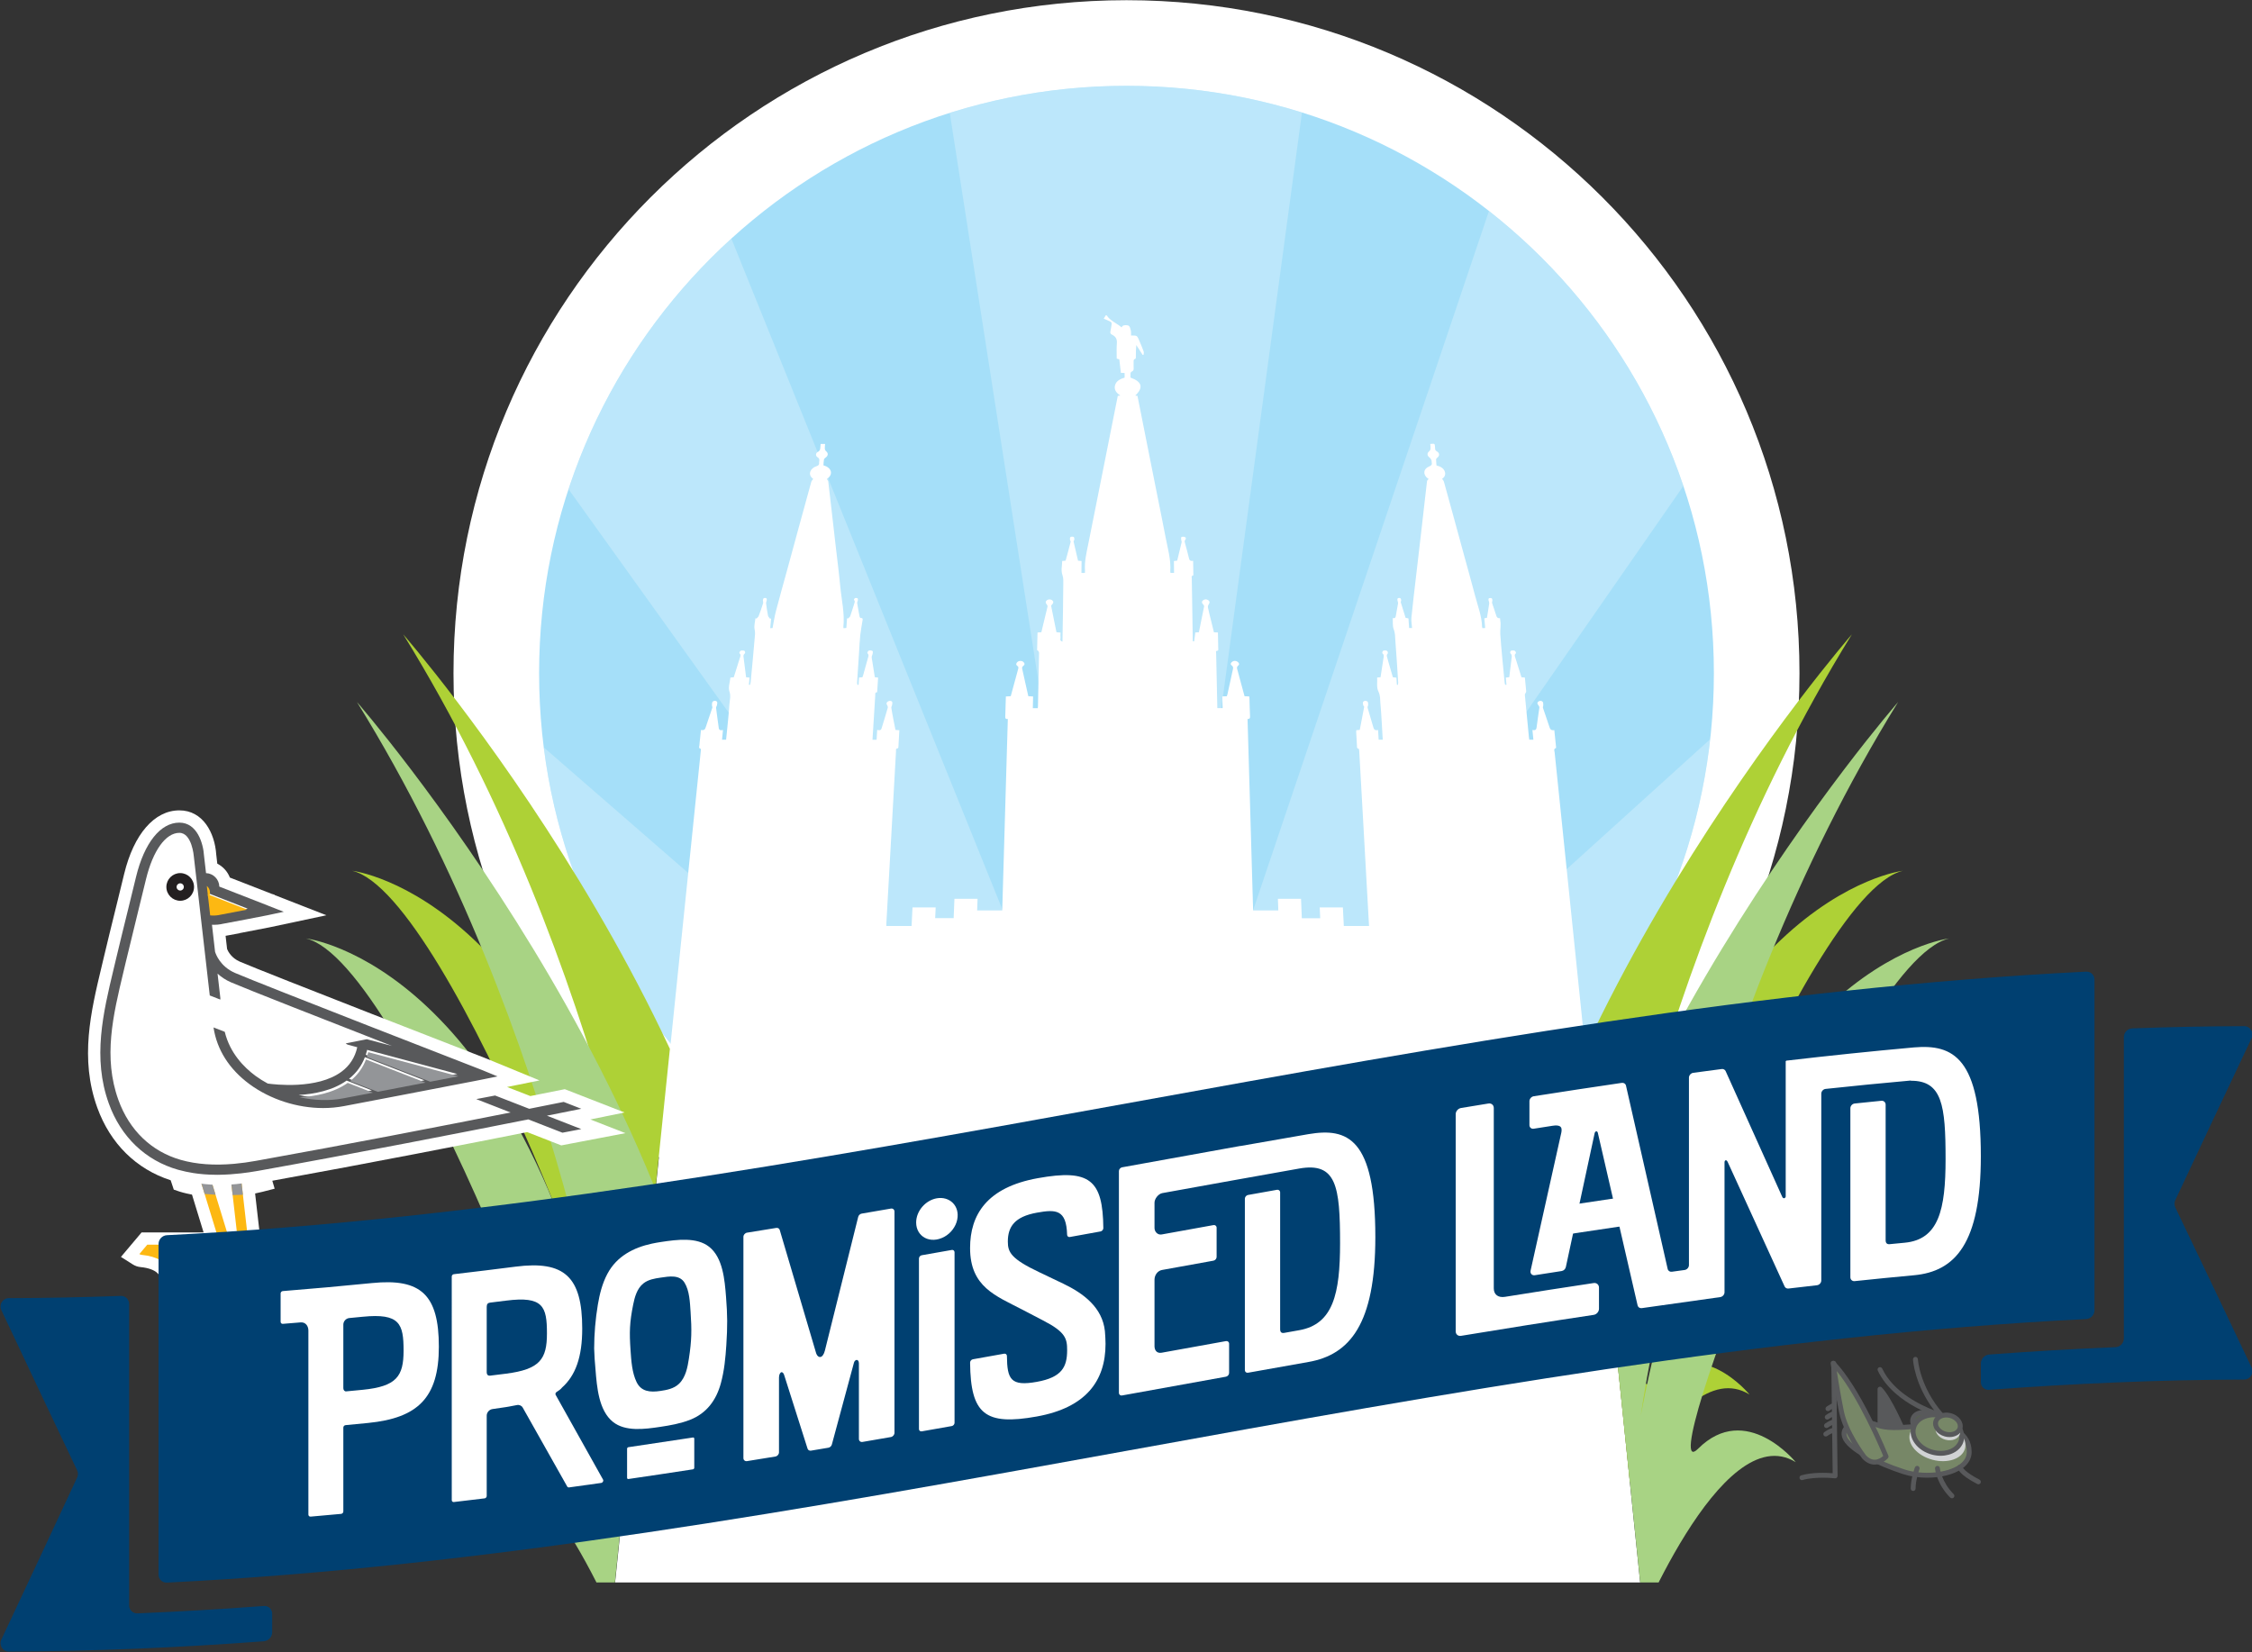 <?xml version="1.0" standalone="no"?>
<!DOCTYPE svg PUBLIC "-//W3C//DTD SVG 1.1//EN" "http://www.w3.org/Graphics/SVG/1.1/DTD/svg11.dtd">
<svg width="100%" height="100%" viewBox="0 0 1108 813" version="1.1" xmlns="http://www.w3.org/2000/svg" xmlns:xlink="http://www.w3.org/1999/xlink" xml:space="preserve" style="fill-rule:evenodd;clip-rule:evenodd;stroke-linejoin:round;stroke-miterlimit:1.414;">
    <rect x="0" y="0" width="1108" height="813" fill="#333333" stroke="none"/>
    <g transform="matrix(1,0,0,1,-3158.88,-1165.78)">
        <g transform="matrix(4.167,0,0,4.167,0,0)">
            <path d="M970.539,359.25C970.539,403.135 934.963,438.711 891.078,438.711C847.192,438.711 811.616,403.135 811.616,359.25C811.616,315.364 847.192,279.788 891.078,279.788C934.963,279.788 970.539,315.364 970.539,359.25" style="fill:white;fill-rule:nonzero;"/>
        </g>
        <g transform="matrix(4.167,0,0,4.167,0,0)">
            <path d="M960.432,359.25C960.432,397.553 929.381,428.604 891.078,428.604C852.775,428.604 821.724,397.553 821.724,359.25C821.724,320.947 852.775,289.896 891.078,289.896C929.381,289.896 960.432,320.947 960.432,359.25" style="fill:rgb(165,223,249);fill-rule:nonzero;"/>
        </g>
        <g transform="matrix(4.167,0,0,4.167,0,0)">
            <path d="M888.624,317.006L888.749,317.006C889.112,317.621 889.921,317.919 890.502,318.425C890.618,318.147 890.867,318.155 891.125,318.166C891.381,318.178 891.443,318.32 891.494,318.464C891.544,318.607 891.589,318.753 891.606,318.899C891.626,319.058 891.611,319.219 891.611,319.379C892.303,319.38 892.315,319.377 892.524,319.843C892.733,320.31 892.927,320.783 893.103,321.261C893.148,321.386 893.098,321.53 893.092,321.666C893.057,321.667 893.021,321.668 892.985,321.669C892.734,321.281 892.484,320.893 892.234,320.506C892.184,320.996 892.187,321.469 892.183,321.943C892.183,322.009 892.172,322.116 892.121,322.134C891.881,322.22 891.918,322.372 891.919,322.521C891.92,322.759 891.909,322.998 891.924,323.236C891.934,323.415 891.908,323.563 891.672,323.659C891.608,323.686 891.562,323.773 891.556,323.835C891.54,324.009 891.551,324.185 891.551,324.352C892.916,324.826 893.105,325.537 892.112,326.472C892.205,326.486 892.29,326.499 892.375,326.512C892.575,327.52 892.772,328.516 892.972,329.516C893.266,330.992 893.561,332.478 893.859,333.974C894.161,335.487 894.466,337.011 894.771,338.546C895.079,340.09 895.397,341.644 895.697,343.211C895.95,344.537 896.344,345.86 896.25,347.229C896.246,347.288 896.268,347.347 896.277,347.41L896.694,347.41C896.688,346.935 896.684,346.471 896.678,346.009C896.833,345.99 896.949,345.976 897.065,345.962C897.245,345.227 897.425,344.509 897.59,343.792C897.61,343.703 897.545,343.604 897.539,343.509C897.532,343.394 897.495,343.243 897.569,343.175C897.629,343.121 897.864,343.129 897.971,343.178C898.14,343.256 898.112,343.388 898.006,343.518C897.954,343.58 897.93,343.678 897.949,343.752C898.113,344.394 898.307,345.032 898.455,345.679C898.508,345.91 898.597,346.037 898.946,345.987C898.955,346.543 898.965,347.079 898.972,347.617C898.973,347.651 898.963,347.711 898.943,347.715C898.698,347.767 898.786,347.925 898.788,348.044C898.822,350.408 898.862,352.798 898.901,355.211C898.902,355.299 898.904,355.388 898.905,355.488C898.989,355.488 899.07,355.491 899.071,355.487C899.119,355.139 899.161,354.791 899.204,354.445C899.351,354.436 899.482,354.428 899.626,354.42C899.837,353.39 900.049,352.377 900.242,351.366C900.258,351.284 900.169,351.175 900.098,351.096C899.946,350.929 899.943,350.776 900.126,350.64C900.315,350.5 900.538,350.499 900.733,350.634C900.921,350.764 900.922,350.917 900.802,351.094C900.727,351.204 900.671,351.35 900.693,351.471C900.784,351.943 900.909,352.412 901.024,352.883C901.148,353.397 901.276,353.911 901.402,354.425C901.573,354.433 901.705,354.439 901.873,354.446C901.889,355.135 901.904,355.811 901.915,356.488C901.916,356.526 901.876,356.594 901.849,356.596C901.563,356.614 901.663,356.79 901.665,356.909C901.705,358.946 901.751,361 901.797,363.072C901.799,363.173 901.801,363.273 901.804,363.381L902.428,363.381C902.417,362.909 902.406,362.452 902.395,361.995C902.597,361.987 902.755,361.981 902.917,361.975C902.944,361.904 902.977,361.844 902.99,361.78C903.2,360.826 903.406,359.874 903.614,358.927C903.661,358.713 903.748,358.516 903.48,358.319C903.308,358.192 903.406,358 903.583,357.885C903.773,357.762 903.983,357.77 904.178,357.896C904.365,358.017 904.439,358.213 904.286,358.335C904.039,358.532 904.136,358.723 904.196,358.935C904.285,359.253 904.366,359.572 904.452,359.892C904.64,360.584 904.828,361.277 905.018,361.974C905.219,361.983 905.387,361.99 905.568,361.997C905.579,362.088 905.594,362.161 905.596,362.235C905.618,362.943 905.629,363.653 905.667,364.365C905.677,364.567 905.61,364.668 905.371,364.662C905.585,371.982 905.804,379.506 906.03,387.267L909.004,387.267C908.987,386.79 908.972,386.339 908.956,385.888L911.686,385.888C911.718,386.663 911.749,387.418 911.779,388.184L913.95,388.184C913.931,387.748 913.912,387.327 913.894,386.911L916.628,386.911C916.664,387.649 916.7,388.366 916.737,389.1L919.715,389.1C919.707,388.955 919.7,388.83 919.693,388.706C919.463,384.587 919.236,380.533 919.013,376.545C918.86,373.821 918.711,371.129 918.559,368.464C918.553,368.364 918.537,368.19 918.484,368.176C918.247,368.114 918.299,367.969 918.291,367.845C918.256,367.305 918.228,366.767 918.2,366.23C918.196,366.147 918.205,366.064 918.209,365.984C918.362,365.971 918.486,365.962 918.602,365.953C918.617,365.923 918.631,365.906 918.634,365.888C918.806,365.003 918.979,364.12 919.14,363.239C919.15,363.176 919.035,363.098 919.024,363.025C919.005,362.889 918.958,362.717 919.033,362.622C919.148,362.475 919.401,362.476 919.539,362.618C919.628,362.71 919.61,362.881 919.61,363.016C919.61,363.117 919.515,363.223 919.54,363.316C919.751,364.069 919.986,364.821 920.205,365.579C920.276,365.826 920.339,366.059 920.782,365.963C920.806,366.361 920.828,366.731 920.852,367.109L921.336,367.109C921.328,366.985 921.322,366.881 921.315,366.776C921.233,365.445 921.177,364.12 921.056,362.804C921.015,362.348 921.065,361.904 920.825,361.421C920.578,360.925 920.709,360.318 920.675,359.764C920.837,359.751 920.947,359.742 921.073,359.732C921.19,358.973 921.305,358.226 921.42,357.482C921.45,357.287 921.523,357.099 921.3,356.914C921.245,356.868 921.306,356.639 921.392,356.599C921.503,356.547 921.728,356.557 921.839,356.619C921.922,356.666 921.973,356.885 921.914,356.944C921.759,357.099 921.811,357.241 921.862,357.405C921.942,357.658 922.001,357.915 922.074,358.17C922.225,358.694 922.38,359.219 922.529,359.732C922.683,359.749 922.792,359.761 922.949,359.778C922.969,360.069 922.987,360.348 923.005,360.626C923.044,360.63 923.082,360.632 923.121,360.635C923.134,360.541 923.163,360.445 923.157,360.351C923.052,358.71 922.954,357.081 922.827,355.463C922.79,355.001 922.816,354.544 922.631,354.073C922.471,353.667 922.546,353.21 922.516,352.75C922.829,352.792 922.854,352.646 922.882,352.469C922.957,351.981 923.067,351.499 923.142,351.013C923.159,350.895 923.08,350.765 923.068,350.64C923.061,350.56 923.06,350.447 923.118,350.405C923.179,350.363 923.354,350.356 923.409,350.395C923.481,350.448 923.504,350.562 923.512,350.65C923.519,350.728 923.441,350.813 923.464,350.886C923.644,351.494 923.839,352.101 924.03,352.713C924.146,352.737 924.25,352.758 924.369,352.784C924.396,353.169 924.422,353.538 924.449,353.921L924.796,353.921C924.767,353.501 924.68,353.088 924.719,352.69C924.875,351.11 925.067,349.545 925.247,347.989C925.459,346.157 925.674,344.339 925.881,342.535C926.11,340.532 926.33,338.546 926.561,336.578C926.57,336.494 926.672,336.422 926.759,336.307C926.754,336.305 926.69,336.283 926.645,336.248C926.057,335.809 926.117,335.121 926.807,334.847C927.095,334.733 927.178,334.605 927.119,334.374C927.099,334.292 927.128,334.201 927.092,334.125C927.038,334.008 926.977,333.878 926.866,333.794C926.558,333.561 926.541,333.272 926.823,333.046C926.915,332.972 926.972,332.847 926.98,332.739C926.995,332.555 926.959,332.367 926.944,332.186C927.473,332.138 927.473,332.138 927.501,332.486C927.508,332.569 927.521,332.653 927.519,332.735C927.514,332.877 927.572,332.973 927.737,333.071C928.06,333.261 928.062,333.573 927.792,333.793C927.72,333.852 927.633,333.931 927.632,334.006C927.628,334.246 927.662,334.488 927.681,334.724C928.173,334.843 928.517,335.058 928.656,335.429C928.801,335.812 928.624,336.114 928.349,336.307C928.438,336.448 928.529,336.54 928.557,336.64C928.924,337.953 929.284,339.274 929.647,340.603C930.073,342.161 930.5,343.731 930.932,345.311C931.364,346.893 931.814,348.484 932.235,350.089C932.556,351.312 933.031,352.529 933.063,353.791C933.064,353.833 933.087,353.877 933.103,353.935C933.213,353.929 933.307,353.924 933.431,353.917C933.395,353.52 933.361,353.143 933.328,352.77C933.452,352.747 933.546,352.731 933.638,352.714C933.731,352.135 933.83,351.572 933.906,351.007C933.922,350.891 933.839,350.763 933.825,350.64C933.815,350.559 933.814,350.436 933.872,350.407C933.951,350.368 934.108,350.371 934.196,350.411C934.257,350.439 934.275,350.561 934.278,350.639C934.282,350.755 934.214,350.875 934.248,350.983C934.402,351.478 934.598,351.968 934.744,352.465C934.803,352.666 934.902,352.773 935.185,352.765C935.194,352.874 935.195,352.964 935.212,353.052C935.312,353.585 935.177,354.108 935.212,354.633C935.333,356.42 935.527,358.221 935.695,360.036C935.71,360.194 935.719,360.354 935.746,360.512C935.754,360.557 935.818,360.599 935.857,360.643C935.886,360.635 935.915,360.629 935.943,360.621C935.917,360.339 935.891,360.056 935.864,359.774C936.027,359.754 936.145,359.739 936.273,359.724C936.364,358.972 936.45,358.233 936.545,357.497C936.572,357.289 936.621,357.096 936.402,356.901C936.349,356.853 936.398,356.638 936.476,356.605C936.595,356.555 936.802,356.557 936.928,356.61C937.012,356.646 937.095,356.871 937.049,356.91C936.828,357.098 936.95,357.299 937.013,357.501C937.243,358.244 937.48,358.989 937.716,359.736C937.858,359.746 937.97,359.755 938.116,359.765C938.17,360.316 938.225,360.856 938.273,361.398C938.277,361.44 938.256,361.484 938.237,361.525C938.196,361.619 938.104,361.712 938.113,361.805C938.267,363.476 938.433,365.159 938.598,366.854C938.606,366.938 938.625,367.022 938.639,367.107L939.122,367.107C939.084,366.716 939.047,366.348 939.009,365.96C939.384,366.032 939.471,365.897 939.501,365.643C939.594,364.866 939.726,364.097 939.826,363.326C939.839,363.233 939.779,363.109 939.705,363.025C939.572,362.873 939.548,362.738 939.692,362.617C939.844,362.49 940.066,362.474 940.207,362.62C940.299,362.714 940.281,362.886 940.288,363.022C940.293,363.131 940.218,363.244 940.251,363.345C940.494,364.089 940.77,364.83 941.007,365.579C941.09,365.843 941.181,366.037 941.592,365.975C941.662,366.661 941.731,367.322 941.799,367.985C941.803,368.023 941.804,368.087 941.782,368.094C941.473,368.196 941.612,368.424 941.631,368.605C944.582,397.286 947.906,429.539 951.673,466.076C951.691,466.256 951.713,466.437 951.733,466.619L830.691,466.619C830.709,466.465 830.728,466.312 830.744,466.159C834.516,429.564 837.844,397.265 840.803,368.548C840.811,368.471 840.822,368.394 840.825,368.317C840.827,368.269 840.831,368.186 840.81,368.181C840.506,368.115 840.645,367.908 840.652,367.754C840.665,367.494 840.702,367.234 840.729,366.974C840.764,366.642 840.798,366.311 840.835,365.959C841.219,366.031 841.318,365.882 841.397,365.635C841.641,364.866 841.924,364.107 842.174,363.344C842.207,363.244 842.132,363.13 842.137,363.021C842.143,362.885 842.125,362.714 842.217,362.619C842.358,362.473 842.611,362.478 842.723,362.62C842.796,362.714 842.746,362.884 842.725,363.02C842.708,363.13 842.606,363.245 842.619,363.346C842.706,364.082 842.815,364.816 842.913,365.554C842.945,365.802 842.932,366.075 843.435,365.962C843.395,366.365 843.358,366.735 843.322,367.107L843.802,367.107C843.937,365.714 844.1,364.351 844.186,362.997C844.221,362.473 844.386,361.959 844.196,361.41C844.029,360.923 844.258,360.323 844.311,359.767C844.463,359.754 844.574,359.745 844.709,359.733C844.943,358.991 845.182,358.256 845.405,357.52C845.469,357.312 845.618,357.095 845.377,356.899C845.336,356.864 845.431,356.637 845.517,356.604C845.645,356.554 845.851,356.558 845.967,356.612C846.042,356.647 846.08,356.867 846.024,356.911C845.793,357.094 845.853,357.278 845.879,357.477C845.978,358.228 846.069,358.983 846.163,359.732C846.308,359.746 846.417,359.756 846.57,359.772C846.543,360.063 846.517,360.343 846.491,360.624C846.534,360.629 846.578,360.633 846.621,360.638C846.648,360.537 846.69,360.436 846.7,360.335C846.862,358.621 847.028,356.918 847.168,355.228C847.199,354.849 847.262,354.476 847.172,354.086C847.077,353.671 847.224,353.207 847.265,352.765C847.306,352.778 847.347,352.791 847.387,352.803C847.477,352.705 847.607,352.614 847.648,352.506C847.839,352.006 848.014,351.503 848.171,351C848.207,350.882 848.141,350.753 848.149,350.629C848.154,350.548 848.185,350.435 848.253,350.397C848.323,350.358 848.486,350.361 848.548,350.403C848.608,350.444 848.612,350.556 848.603,350.637C848.591,350.76 848.508,350.888 848.522,351.005C848.583,351.492 848.655,351.978 848.753,352.461C848.78,352.592 848.911,352.704 848.994,352.825C849.035,352.812 849.075,352.8 849.116,352.788C849.082,353.165 849.049,353.543 849.014,353.939C849.144,353.93 849.238,353.923 849.288,353.92C849.422,353.234 849.516,352.574 849.686,351.924C850.111,350.297 850.568,348.685 851.007,347.083C851.473,345.378 851.932,343.686 852.391,342.006C852.884,340.203 853.373,338.413 853.867,336.639C853.897,336.532 854.009,336.434 854.092,336.319C853.342,335.776 853.809,335.025 854.447,334.825C854.715,334.742 854.806,334.634 854.787,334.437C854.78,334.362 854.791,334.286 854.804,334.211C854.835,334.03 854.817,333.886 854.609,333.759C854.363,333.609 854.349,333.281 854.609,333.142C854.957,332.955 854.917,332.722 854.941,332.482C854.951,332.385 854.957,332.288 854.965,332.184L855.495,332.184C855.479,332.386 855.443,332.569 855.459,332.748C855.468,332.855 855.526,332.976 855.617,333.052C855.888,333.279 855.866,333.574 855.545,333.801C855.464,333.859 855.372,333.942 855.359,334.017C855.318,334.249 855.314,334.483 855.296,334.711C856.296,334.987 856.49,335.802 855.696,336.325C855.762,336.437 855.853,336.526 855.865,336.625C855.985,337.593 856.093,338.568 856.205,339.546C856.382,341.097 856.561,342.659 856.742,344.231C856.923,345.814 857.132,347.405 857.283,349.014C857.433,350.605 857.824,352.184 857.646,353.828C857.643,353.861 857.665,353.895 857.679,353.941C857.783,353.931 857.878,353.922 858.002,353.91C858.03,353.513 858.057,353.136 858.083,352.759C858.121,352.771 858.16,352.784 858.198,352.797C858.288,352.703 858.424,352.618 858.46,352.515C858.631,352.032 858.775,351.545 858.928,351.061C858.977,350.907 859.056,350.756 858.904,350.607C858.874,350.577 858.951,350.424 859.022,350.39C859.097,350.355 859.255,350.366 859.317,350.41C859.375,350.45 859.373,350.562 859.362,350.64C859.349,350.747 859.261,350.859 859.275,350.958C859.358,351.497 859.461,352.034 859.565,352.572C859.577,352.633 859.643,352.733 859.684,352.732C859.98,352.722 859.935,352.885 859.913,353.026C859.826,353.598 859.707,354.17 859.645,354.744C859.573,355.412 859.55,356.082 859.505,356.754C859.426,357.954 859.344,359.161 859.268,360.374C859.262,360.462 859.298,360.549 859.313,360.637C859.357,360.631 859.4,360.626 859.444,360.62C859.463,360.337 859.481,360.054 859.501,359.765C859.656,359.753 859.768,359.744 859.894,359.735C859.923,359.659 859.957,359.59 859.977,359.518C860.164,358.851 860.349,358.185 860.532,357.521C860.592,357.308 860.709,357.1 860.492,356.896C860.447,356.855 860.553,356.624 860.645,356.589C860.768,356.543 860.989,356.564 861.086,356.631C861.159,356.683 861.121,356.854 861.103,356.97C861.082,357.095 861.001,357.217 860.994,357.34C860.986,357.486 861.029,357.631 861.053,357.777C861.156,358.429 861.26,359.083 861.363,359.731C861.507,359.746 861.615,359.757 861.749,359.771C861.715,360.324 861.683,360.865 861.647,361.408C861.645,361.443 861.627,361.506 861.607,361.509C861.344,361.552 861.425,361.722 861.416,361.843C861.31,363.486 861.21,365.141 861.106,366.806C861.101,366.908 861.094,367.01 861.088,367.115L861.572,367.115C861.596,366.731 861.618,366.361 861.644,365.944C862.125,366.097 862.146,365.814 862.218,365.579C862.445,364.833 862.676,364.09 862.887,363.346C862.916,363.244 862.877,363.111 862.814,363.019C862.712,362.863 862.715,362.73 862.88,362.612C863.056,362.488 863.281,362.477 863.395,362.625C863.469,362.72 863.416,362.892 863.398,363.028C863.385,363.128 863.297,363.232 863.311,363.325C863.374,363.763 863.457,364.199 863.54,364.636C863.624,365.078 863.715,365.521 863.801,365.955C863.974,365.967 864.098,365.975 864.259,365.985C864.222,366.662 864.186,367.333 864.144,368.005C864.142,368.047 864.101,368.12 864.07,368.124C863.791,368.159 863.873,368.336 863.865,368.463C863.494,375.049 863.116,381.815 862.728,388.767C862.722,388.878 862.727,388.988 862.726,389.104L865.702,389.104C865.739,388.361 865.775,387.636 865.812,386.911L868.547,386.911C868.527,387.344 868.509,387.757 868.49,388.175L870.671,388.175C870.702,387.394 870.732,386.638 870.763,385.888L873.494,385.888C873.478,386.361 873.462,386.812 873.445,387.268L876.407,387.268C876.634,379.494 876.853,371.977 877.066,364.66C876.746,364.691 876.758,364.521 876.765,364.337C876.793,363.56 876.812,362.786 876.836,362.004C877.049,361.99 877.227,361.979 877.412,361.968C877.706,360.888 877.991,359.827 878.283,358.773C878.325,358.621 878.356,358.509 878.181,358.383C877.996,358.251 878.037,358.063 878.216,357.916C878.405,357.761 878.706,357.762 878.89,357.916C879.065,358.062 879.098,358.24 878.903,358.381C878.733,358.504 878.737,358.622 878.773,358.776C878.895,359.293 879.003,359.813 879.118,360.334C879.24,360.88 879.364,361.427 879.486,361.973C879.69,361.983 879.855,361.991 880.05,362.001C880.039,362.473 880.028,362.922 880.018,363.382L880.602,363.382C880.61,363.304 880.624,363.24 880.625,363.176C880.673,361.048 880.721,358.937 880.757,356.845C880.759,356.743 880.65,356.641 880.593,356.539C880.57,356.547 880.548,356.554 880.525,356.562C880.541,355.858 880.557,355.156 880.572,354.449C880.735,354.438 880.878,354.428 881.026,354.417C881.275,353.392 881.524,352.387 881.756,351.384C881.775,351.299 881.707,351.186 881.641,351.108C881.499,350.942 881.499,350.791 881.672,350.646C881.841,350.504 882.137,350.505 882.306,350.645C882.481,350.789 882.476,350.941 882.323,351.104C882.262,351.169 882.171,351.257 882.184,351.322C882.382,352.349 882.596,353.379 882.808,354.416C882.971,354.43 883.112,354.442 883.293,354.457C883.289,354.658 883.265,354.85 883.29,355.037C883.311,355.191 883.141,355.414 883.518,355.523C883.52,355.382 883.521,355.284 883.522,355.186C883.558,353.054 883.604,350.941 883.614,348.847C883.616,348.444 883.654,348.05 883.505,347.628C883.327,347.126 883.478,346.548 883.488,346.002C883.64,345.99 883.749,345.983 883.858,345.975C883.88,345.936 883.906,345.905 883.916,345.872C884.11,345.16 884.308,344.45 884.487,343.74C884.507,343.663 884.405,343.572 884.401,343.487C884.397,343.38 884.393,343.236 884.472,343.173C884.539,343.12 884.776,343.114 884.843,343.166C884.923,343.228 884.921,343.371 884.919,343.48C884.918,343.556 884.814,343.64 884.83,343.709C884.997,344.461 885.18,345.213 885.358,345.97C885.5,345.982 885.617,345.993 885.774,346.006C885.77,346.476 885.764,346.939 885.759,347.409C885.853,347.415 885.907,347.423 885.961,347.421C886.023,347.42 886.087,347.411 886.174,347.403C886.175,347.3 886.183,347.213 886.176,347.126C886.099,346.042 886.368,344.988 886.577,343.936C886.89,342.365 887.203,340.806 887.513,339.256C887.821,337.71 888.127,336.173 888.431,334.646C888.729,333.146 889.025,331.655 889.32,330.175C889.564,328.946 889.808,327.725 890.05,326.508C890.144,326.496 890.222,326.486 890.353,326.468C889.844,326.141 889.602,325.76 889.719,325.28C889.839,324.786 890.283,324.515 890.856,324.36L890.856,323.807C890.709,323.8 890.576,323.794 890.415,323.787C890.353,323.249 890.291,322.721 890.23,322.197C890.122,322.166 890.027,322.139 889.923,322.109C889.925,321.498 889.892,320.898 889.94,320.302C889.976,319.868 889.861,319.521 889.361,319.278C889.181,319.19 889.145,319.065 889.176,318.911C889.236,318.61 889.294,318.31 889.326,318.008C889.335,317.925 889.286,317.803 889.205,317.759C888.953,317.623 888.673,317.516 888.39,317.392C888.457,317.281 888.54,317.144 888.624,317.006" style="fill:white;fill-rule:nonzero;"/>
        </g>
        <g transform="matrix(4.167,0,0,4.167,0,0)">
            <clipPath id="_clip1">
                <path d="M821.723,359.249C821.723,397.552 852.774,428.603 891.078,428.603C929.38,428.603 960.431,397.552 960.431,359.249C960.431,320.946 929.38,289.895 891.078,289.895C852.774,289.895 821.723,320.946 821.723,359.249Z"/>
            </clipPath>
            <g clip-path="url(#_clip1)">
                <clipPath id="_clip2">
                    <rect x="821.723" y="289.895" width="138.708" height="138.708"/>
                </clipPath>
                <g clip-path="url(#_clip2)">
                    <g opacity="0.25">
                        <clipPath id="_clip3">
                            <rect x="812.196" y="283.358" width="156.414" height="149.585"/>
                        </clipPath>
                        <g clip-path="url(#_clip3)">
                            <path d="M868.694,283.357L913.109,283.357L894.385,421.767L936.435,297.09L968.609,320.191L895.467,425.482L968.609,359.249L965.303,416.186L891.078,432.942L813.777,414.73L812.195,359.249L888.014,425.169L812.195,319.387L840.045,297.09L890.183,421.218L868.694,283.357Z" style="fill:white;fill-rule:nonzero;"/>
                        </g>
                    </g>
                </g>
            </g>
        </g>
        <g transform="matrix(4.167,0,0,4.167,0,0)">
            <path d="M982.755,448.657C982.755,448.657 981.172,444.916 980.046,443.79L980.046,448.035L981.179,448.371L982.755,448.657Z" style="fill:rgb(88,89,91);fill-rule:nonzero;"/>
        </g>
        <g transform="matrix(4.167,0,0,4.167,0,0)">
            <path d="M981.246,448.091L982.274,448.278C981.894,447.429 981.076,445.679 980.334,444.606L980.334,447.82L981.246,448.091ZM982.755,448.945C982.738,448.945 982.721,448.944 982.704,448.941L981.128,448.654C981.117,448.653 981.106,448.651 981.097,448.648L979.965,448.311C979.842,448.275 979.759,448.162 979.759,448.035L979.759,443.79C979.759,443.674 979.829,443.57 979.936,443.525C980.044,443.48 980.168,443.505 980.25,443.587C981.401,444.738 982.955,448.39 983.02,448.545C983.061,448.643 983.046,448.754 982.979,448.837C982.925,448.906 982.842,448.945 982.755,448.945" style="fill:rgb(88,89,91);fill-rule:nonzero;"/>
        </g>
        <g transform="matrix(4.167,0,0,4.167,0,0)">
            <path d="M988.13,448.377C988.13,448.377 990.578,448.729 990.578,451.21C990.578,453.69 985.944,454.554 982.85,453.547C979.755,452.539 976.372,450.884 975.868,449.444C975.364,448.005 977.643,447.206 979.742,448.037C981.842,448.868 985.781,447.598 988.13,448.377" style="fill:rgb(119,135,103);fill-rule:nonzero;"/>
        </g>
        <g transform="matrix(4.167,0,0,4.167,0,0)">
            <path d="M978.017,447.989C977.281,447.989 976.662,448.192 976.338,448.503C976.092,448.738 976.026,449.023 976.14,449.348C976.538,450.485 979.333,452.098 982.939,453.272C985.106,453.978 988.021,453.716 989.437,452.688C990.003,452.276 990.291,451.779 990.291,451.21C990.291,449.014 988.178,448.675 988.088,448.661C988.072,448.659 988.055,448.655 988.039,448.65C986.93,448.282 985.392,448.398 983.904,448.51C982.286,448.633 980.757,448.748 979.637,448.304C979.079,448.084 978.521,447.989 978.017,447.989M985.613,454.248C984.639,454.248 983.649,454.109 982.76,453.82C979.811,452.86 976.164,451.162 975.596,449.539C975.407,448.997 975.529,448.481 975.939,448.088C976.723,447.334 978.404,447.197 979.849,447.769C980.846,448.164 982.31,448.053 983.861,447.936C985.396,447.82 986.984,447.7 988.201,448.096C988.493,448.15 990.867,448.664 990.867,451.21C990.867,451.963 990.49,452.635 989.775,453.154C988.794,453.866 987.226,454.248 985.613,454.248" style="fill:rgb(88,89,91);fill-rule:nonzero;"/>
        </g>
        <g transform="matrix(4.167,0,0,4.167,0,0)">
            <clipPath id="_clip4">
                <rect x="983.518" y="447.572" width="6.616" height="4.722"/>
            </clipPath>
            <g clip-path="url(#_clip4)">
                <g>
                    <clipPath id="_clip5">
                        <rect x="983.518" y="447.572" width="6.617" height="4.722"/>
                    </clipPath>
                    <g clip-path="url(#_clip5)">
                        <path d="M990.082,450.803C989.758,452.015 988.038,452.609 986.24,452.128C984.442,451.648 983.248,450.276 983.571,449.064C983.895,447.851 985.615,447.258 987.413,447.739C989.211,448.219 990.405,449.591 990.082,450.803" style="fill:rgb(209,211,212);fill-rule:nonzero;"/>
                    </g>
                </g>
            </g>
        </g>
        <g transform="matrix(4.167,0,0,4.167,0,0)">
            <path d="M986.797,448.083C986.636,448.687 985.863,449.005 985.071,448.793C984.28,448.582 983.77,447.921 983.931,447.317C984.092,446.714 984.864,446.396 985.656,446.607C986.447,446.819 986.958,447.479 986.797,448.083" style="fill:rgb(86,99,75);fill-rule:nonzero;"/>
        </g>
        <g transform="matrix(4.167,0,0,4.167,0,0)">
            <path d="M985.164,446.83C984.987,446.83 984.817,446.861 984.667,446.923C984.426,447.022 984.264,447.188 984.209,447.392C984.154,447.595 984.212,447.82 984.372,448.026C984.549,448.255 984.824,448.429 985.146,448.515C985.469,448.601 985.793,448.588 986.061,448.477C986.302,448.379 986.465,448.212 986.518,448.009C986.637,447.567 986.207,447.053 985.581,446.886C985.441,446.849 985.3,446.83 985.164,446.83M985.563,449.146C985.377,449.146 985.185,449.122 984.997,449.071C984.554,448.953 984.17,448.707 983.916,448.379C983.644,448.027 983.551,447.624 983.652,447.243C983.754,446.862 984.037,446.559 984.447,446.391C984.831,446.233 985.287,446.211 985.73,446.329C986.674,446.582 987.277,447.402 987.075,448.158C986.974,448.538 986.691,448.841 986.28,449.01C986.06,449.101 985.815,449.146 985.563,449.146" style="fill:rgb(88,89,91);fill-rule:nonzero;"/>
        </g>
        <g transform="matrix(4.167,0,0,4.167,0,0)">
            <path d="M987.302,447.18C987.277,447.18 987.251,447.177 987.226,447.17C987.169,447.155 985.824,446.783 984.231,445.915C982.749,445.11 980.775,443.707 979.786,441.604C979.718,441.46 979.781,441.288 979.924,441.221C980.068,441.153 980.24,441.215 980.307,441.359C981.619,444.151 984.835,445.681 986.438,446.294C984.125,443.26 983.95,440.415 983.944,440.285C983.935,440.127 984.057,439.992 984.216,439.983C984.376,439.975 984.51,440.097 984.519,440.255C984.52,440.287 984.728,443.548 987.518,446.701C987.602,446.797 987.614,446.937 987.546,447.044C987.493,447.13 987.4,447.18 987.302,447.18" style="fill:rgb(88,89,91);fill-rule:nonzero;"/>
        </g>
        <g transform="matrix(4.167,0,0,4.167,0,0)">
            <path d="M989.783,453.013L989.783,453.014L989.783,453.013ZM991.665,455.025C991.62,455.025 991.574,455.014 991.532,454.992C989.394,453.874 989.194,453.214 989.208,452.982C989.217,452.823 989.349,452.703 989.512,452.71C989.657,452.719 989.772,452.834 989.782,452.976C989.801,453.03 990.014,453.549 991.799,454.482C991.939,454.555 991.994,454.729 991.92,454.87C991.869,454.968 991.768,455.025 991.665,455.025" style="fill:rgb(88,89,91);fill-rule:nonzero;"/>
        </g>
        <g transform="matrix(4.167,0,0,4.167,0,0)">
            <path d="M988.542,456.68C988.469,456.68 988.395,456.652 988.339,456.595C986.736,454.993 986.548,453.241 986.54,453.166C986.524,453.008 986.641,452.867 986.798,452.852C986.956,452.836 987.098,452.951 987.113,453.11C987.116,453.136 987.301,454.743 988.746,456.189C988.858,456.301 988.858,456.483 988.746,456.595C988.689,456.652 988.616,456.68 988.542,456.68" style="fill:rgb(88,89,91);fill-rule:nonzero;"/>
        </g>
        <g transform="matrix(4.167,0,0,4.167,0,0)">
            <path d="M983.962,455.815C983.803,455.815 983.674,455.686 983.674,455.527C983.674,454.371 984.144,453.091 984.164,453.038C984.22,452.888 984.385,452.812 984.534,452.868C984.684,452.923 984.759,453.088 984.704,453.238C984.699,453.251 984.249,454.475 984.249,455.527C984.249,455.686 984.12,455.815 983.962,455.815" style="fill:rgb(88,89,91);fill-rule:nonzero;"/>
        </g>
        <g transform="matrix(4.167,0,0,4.167,0,0)">
            <path d="M974.508,440.732C977.64,443.97 980.767,451.75 980.767,451.75C980.767,451.75 979.523,453.195 978.188,451.815C978.188,451.815 976.021,449.016 975.495,446.448C974.971,443.878 974.508,440.732 974.508,440.732" style="fill:rgb(119,135,103);fill-rule:nonzero;"/>
        </g>
        <g transform="matrix(4.167,0,0,4.167,0,0)">
            <path d="M978.406,451.627C978.739,451.967 979.087,452.133 979.446,452.124C979.88,452.111 980.246,451.842 980.427,451.681C979.978,450.598 977.518,444.813 974.941,441.656C975.119,442.788 975.436,444.721 975.777,446.39C976.266,448.78 978.251,451.424 978.406,451.627M979.413,452.7C978.901,452.7 978.42,452.47 977.98,452.016C977.973,452.008 977.967,452 977.96,451.991C977.87,451.875 975.746,449.11 975.214,446.506C974.692,443.958 974.227,440.806 974.222,440.774C974.205,440.65 974.268,440.529 974.381,440.474C974.493,440.419 974.628,440.442 974.715,440.532C976.034,441.897 977.499,444.183 979.069,447.327C980.234,449.66 981.026,451.623 981.034,451.643C981.074,451.742 981.054,451.856 980.985,451.938C980.959,451.968 980.341,452.674 979.463,452.699C979.446,452.699 979.429,452.7 979.413,452.7" style="fill:rgb(88,89,91);fill-rule:nonzero;"/>
        </g>
        <g transform="matrix(4.167,0,0,4.167,0,0)">
            <path d="M970.827,454.533C970.703,454.533 970.588,454.452 970.552,454.326C970.507,454.174 970.594,454.014 970.746,453.97C972.055,453.585 973.754,453.663 974.459,453.719L974.298,440.742C974.296,440.584 974.424,440.453 974.582,440.451L974.586,440.451C974.743,440.451 974.872,440.578 974.874,440.735L975.039,454.031C975.04,454.113 975.005,454.192 974.943,454.248C974.882,454.304 974.8,454.33 974.718,454.32C974.695,454.318 972.452,454.068 970.908,454.521C970.882,454.53 970.854,454.533 970.827,454.533" style="fill:rgb(88,89,91);fill-rule:nonzero;"/>
        </g>
        <g transform="matrix(4.167,0,0,4.167,0,0)">
            <path d="M974.647,445.69C974.647,445.69 974.278,445.824 973.902,446.098" style="fill:rgb(132,134,136);fill-rule:nonzero;"/>
        </g>
        <g transform="matrix(4.167,0,0,4.167,0,0)">
            <path d="M973.901,446.386C973.812,446.386 973.724,446.345 973.669,446.268C973.575,446.139 973.603,445.959 973.732,445.865C974.136,445.571 974.532,445.425 974.548,445.419C974.698,445.365 974.863,445.442 974.918,445.591C974.972,445.74 974.895,445.906 974.746,445.96C974.737,445.963 974.404,446.088 974.07,446.331C974.019,446.368 973.96,446.386 973.901,446.386" style="fill:rgb(88,89,91);fill-rule:nonzero;"/>
        </g>
        <g transform="matrix(4.167,0,0,4.167,0,0)">
            <path d="M974.56,446.689C974.56,446.689 974.191,446.823 973.815,447.097" style="fill:rgb(132,134,136);fill-rule:nonzero;"/>
        </g>
        <g transform="matrix(4.167,0,0,4.167,0,0)">
            <path d="M973.815,447.385C973.726,447.385 973.638,447.344 973.582,447.267C973.488,447.138 973.516,446.957 973.645,446.864C974.05,446.57 974.446,446.424 974.462,446.418C974.612,446.364 974.777,446.441 974.831,446.59C974.885,446.739 974.808,446.905 974.659,446.959C974.656,446.96 974.321,447.085 973.984,447.329C973.932,447.367 973.874,447.385 973.815,447.385" style="fill:rgb(88,89,91);fill-rule:nonzero;"/>
        </g>
        <g transform="matrix(4.167,0,0,4.167,0,0)">
            <path d="M974.475,447.688C974.475,447.688 974.106,447.822 973.729,448.096" style="fill:rgb(132,134,136);fill-rule:nonzero;"/>
        </g>
        <g transform="matrix(4.167,0,0,4.167,0,0)">
            <path d="M973.729,448.384C973.64,448.384 973.552,448.343 973.496,448.265C973.403,448.137 973.431,447.956 973.559,447.863C973.964,447.569 974.36,447.423 974.376,447.417C974.526,447.363 974.691,447.44 974.746,447.589C974.799,447.738 974.722,447.904 974.574,447.958C974.57,447.959 974.235,448.083 973.898,448.328C973.847,448.365 973.788,448.384 973.729,448.384" style="fill:rgb(88,89,91);fill-rule:nonzero;"/>
        </g>
        <g transform="matrix(4.167,0,0,4.167,0,0)">
            <path d="M974.388,448.687C974.388,448.687 974.019,448.821 973.642,449.095" style="fill:rgb(132,134,136);fill-rule:nonzero;"/>
        </g>
        <g transform="matrix(4.167,0,0,4.167,0,0)">
            <path d="M973.642,449.383C973.553,449.383 973.466,449.342 973.41,449.264C973.316,449.136 973.344,448.955 973.473,448.862C973.878,448.567 974.273,448.422 974.289,448.416C974.44,448.362 974.604,448.439 974.659,448.588C974.713,448.737 974.636,448.903 974.487,448.957C974.484,448.958 974.148,449.082 973.812,449.327C973.76,449.364 973.702,449.383 973.642,449.383" style="fill:rgb(88,89,91);fill-rule:nonzero;"/>
        </g>
        <g transform="matrix(4.167,0,0,4.167,0,0)">
            <path d="M989.643,449.848C989.327,451.034 987.808,451.658 986.253,451.243C984.698,450.827 983.694,449.529 984.011,448.342C984.328,447.157 985.846,446.532 987.401,446.948C988.956,447.364 989.96,448.661 989.643,449.848" style="fill:rgb(119,135,103);fill-rule:nonzero;"/>
        </g>
        <g transform="matrix(4.167,0,0,4.167,0,0)">
            <path d="M986.434,447.106C986.05,447.106 985.682,447.175 985.351,447.311C984.796,447.54 984.418,447.932 984.289,448.417C984.16,448.902 984.29,449.43 984.658,449.905C985.042,450.404 985.636,450.78 986.328,450.964C987.726,451.338 989.089,450.804 989.365,449.773C989.495,449.289 989.364,448.76 988.997,448.285C988.612,447.787 988.018,447.411 987.327,447.226C987.028,447.146 986.727,447.106 986.434,447.106M987.209,451.658C986.874,451.658 986.527,451.614 986.179,451.521C985.366,451.303 984.664,450.855 984.203,450.257C983.723,449.637 983.556,448.93 983.733,448.268C983.91,447.606 984.407,447.077 985.132,446.778C985.83,446.491 986.663,446.453 987.475,446.669C988.288,446.887 988.99,447.335 989.452,447.933C989.931,448.553 990.098,449.259 989.921,449.922C989.637,450.986 988.515,451.658 987.209,451.658" style="fill:rgb(88,89,91);fill-rule:nonzero;"/>
        </g>
        <g transform="matrix(4.167,0,0,4.167,0,0)">
            <g>
                <clipPath id="_clip6">
                    <rect x="986.602" y="447.51" width="2.926" height="2.316"/>
                </clipPath>
                <g clip-path="url(#_clip6)">
                    <path d="M989.498,449.051C989.337,449.655 988.564,449.973 987.773,449.761C986.981,449.549 986.471,448.889 986.632,448.285C986.793,447.682 987.565,447.364 988.357,447.575C989.148,447.787 989.659,448.447 989.498,449.051" style="fill:rgb(209,211,212);fill-rule:nonzero;"/>
                </g>
            </g>
        </g>
        <g transform="matrix(4.167,0,0,4.167,0,0)">
            <path d="M989.498,448.388C989.337,448.992 988.564,449.309 987.773,449.098C986.981,448.886 986.471,448.226 986.632,447.622C986.793,447.019 987.565,446.701 988.357,446.912C989.148,447.123 989.659,447.784 989.498,448.388" style="fill:rgb(119,135,103);fill-rule:nonzero;"/>
        </g>
        <g transform="matrix(4.167,0,0,4.167,0,0)">
            <path d="M989.498,448.388L989.5,448.388L989.498,448.388ZM987.872,447.136C987.403,447.136 987.002,447.353 986.91,447.697C986.792,448.138 987.222,448.653 987.848,448.82C988.474,448.988 989.102,448.755 989.22,448.314C989.338,447.872 988.909,447.358 988.282,447.191C988.144,447.154 988.006,447.136 987.872,447.136M988.258,449.45C988.075,449.45 987.888,449.426 987.698,449.376C986.755,449.123 986.151,448.304 986.353,447.547C986.556,446.792 987.488,446.382 988.432,446.634C989.375,446.886 989.978,447.706 989.776,448.462C989.614,449.067 988.985,449.45 988.258,449.45" style="fill:rgb(88,89,91);fill-rule:nonzero;"/>
        </g>
        <g transform="matrix(4.167,0,0,4.167,0,0)">
            <clipPath id="_clip7">
                <path d="M941.63,368.606L951.734,466.619L983.043,466.619L1006.82,386.349L977.638,346.735L941.63,368.606Z"/>
            </clipPath>
            <g clip-path="url(#_clip7)">
                <path d="M945.331,465.442C945.331,465.442 955.787,438.966 964.636,444.423C964.636,444.423 958.758,437.184 953.099,442.843C947.439,448.504 971.114,385.264 982.755,382.583C982.755,382.583 956.47,385.565 946.343,438.904C946.343,438.904 952.351,394.047 976.726,354.667C976.726,354.667 935.842,401.56 932.945,447.036L945.331,465.442Z" style="fill:rgb(174,209,54);fill-rule:nonzero;"/>
                <path d="M950.793,473.431C950.793,473.431 961.25,446.955 970.098,452.412C970.098,452.412 964.22,445.173 958.561,450.833C952.901,456.493 976.576,393.254 988.217,390.573C988.217,390.573 961.932,393.554 951.805,446.893C951.805,446.893 957.813,402.036 982.188,362.656C982.188,362.656 941.305,409.549 938.407,455.025L950.793,473.431Z" style="fill:rgb(168,211,132);fill-rule:nonzero;"/>
            </g>
        </g>
        <g transform="matrix(4.167,0,0,4.167,0,0)">
            <clipPath id="_clip8">
                <path d="M775.589,386.349L799.362,466.619L830.672,466.619L840.775,368.606L804.767,346.735L775.589,386.349Z"/>
            </clipPath>
            <g clip-path="url(#_clip8)">
                <path d="M837.074,465.442C837.074,465.442 826.618,438.966 817.769,444.423C817.769,444.423 823.647,437.184 829.306,442.843C834.966,448.504 811.291,385.264 799.65,382.583C799.65,382.583 825.935,385.565 836.062,438.904C836.062,438.904 830.054,394.047 805.679,354.667C805.679,354.667 846.562,401.56 849.46,447.036L837.074,465.442Z" style="fill:rgb(174,209,54);fill-rule:nonzero;"/>
                <path d="M831.612,473.431C831.612,473.431 821.155,446.955 812.307,452.412C812.307,452.412 818.185,445.173 823.844,450.833C829.504,456.493 805.829,393.254 794.188,390.573C794.188,390.573 820.473,393.554 830.6,446.893C830.6,446.893 824.591,402.036 800.217,362.656C800.217,362.656 841.1,409.549 843.998,455.025L831.612,473.431Z" style="fill:rgb(168,211,132);fill-rule:nonzero;"/>
            </g>
        </g>
        <g transform="matrix(4.167,0,0,4.167,0,0)">
            <path d="M827.773,411.947L831.815,411.124L824.756,408.372L824.339,408.456C823.318,408.662 822.086,408.908 820.691,409.184L817.94,408.114L821.77,407.337L815.485,404.75C815.259,404.664 789.453,394.638 786.399,393.318C785.382,392.88 784.992,392.092 784.883,391.82L784.706,390.263L786.353,389.961L786.347,389.948C787.682,389.694 789.275,389.386 789.669,389.305L789.904,389.26L796.608,387.836L790.519,385.457L790.468,385.406L790.166,385.316C789.837,385.19 787.585,384.314 785.211,383.385C784.936,382.673 784.404,382.087 783.727,381.743L783.605,380.688C783.43,378.074 782.02,375.45 779.249,375.45C776.306,375.45 773.869,378.255 772.731,382.952C772.429,384.192 772.126,385.431 771.822,386.671L771.794,386.784C771.203,389.169 770.732,391.101 770.315,392.861L770.077,393.861C768.794,399.222 767.465,404.766 769.556,410.551C771.089,414.795 774.163,417.821 778.221,419.126L778.59,420.233L779.273,420.464C779.314,420.477 779.844,420.653 780.74,420.819L781.131,422.097L782.108,425.284L774.789,425.284L772.35,428.177L773.752,429.065C774.029,429.24 774.346,429.348 774.658,429.376C776.763,429.585 777.004,430.513 777.029,430.785C777.012,431.008 777.035,431.235 777.096,431.463L777.385,432.533L779.907,432.533L779.907,434.757L781.354,434.757C781.512,434.757 781.659,434.741 781.772,434.714C782.294,434.606 782.804,434.542 783.291,434.524L783.901,434.526L783.942,434.529C784.198,434.541 784.44,434.566 784.641,434.601C785.627,434.789 786.375,435.263 786.433,435.302L787.835,436.273L789.045,435.063C789.064,435.045 789.082,435.028 789.101,435.012L789.204,434.931C789.584,434.661 790.193,434.517 790.968,434.517C791.741,434.517 792.392,434.661 792.508,434.688L792.563,434.702C792.722,434.738 792.883,434.757 793.043,434.757L794.49,434.757L794.49,431.235L788.897,426.846L788.191,420.686C788.477,420.626 788.764,420.567 789.047,420.494L790.499,420.121L790.223,419.183C801.544,417.137 813.686,414.759 820.318,413.441L824.343,415.01L831.916,413.563L827.773,411.947Z" style="fill:white;fill-rule:nonzero;"/>
        </g>
        <g transform="matrix(4.167,0,0,4.167,0,0)">
            <path d="M785.258,418.426L786.32,427.692L785.674,428.24L781.354,431.915L781.354,433.309C781.396,433.309 781.439,433.306 781.478,433.297C782.132,433.161 782.727,433.095 783.267,433.076L783.882,433.076C783.924,433.076 783.967,433.08 784.009,433.083C784.332,433.098 784.637,433.131 784.911,433.179C786.26,433.436 787.24,434.1 787.252,434.109L787.665,434.396L788.022,434.039C788.079,433.982 788.136,433.931 788.196,433.882C788.227,433.856 788.257,433.834 788.287,433.81C788.312,433.792 788.335,433.771 788.362,433.753C790.022,432.57 792.859,433.282 792.888,433.291C792.94,433.303 792.99,433.309 793.042,433.309L793.042,431.94L787.527,427.613L786.462,418.318C786.474,418.316 786.486,418.314 786.497,418.313C786.071,418.362 785.654,418.4 785.245,418.426L785.258,418.426Z" style="fill:rgb(253,184,18);fill-rule:nonzero;"/>
        </g>
        <g transform="matrix(4.167,0,0,4.167,0,0)">
            <path d="M781.499,418.356L784.066,426.731L775.461,426.731L774.526,427.841C774.607,427.893 774.701,427.926 774.801,427.935C778.603,428.312 778.478,430.846 778.478,430.846C778.463,430.928 778.473,431.006 778.493,431.085L779.99,431.085L785.2,427.844C785.207,427.841 785.21,427.838 785.213,427.833C785.24,427.817 785.261,427.799 785.282,427.781C785.306,427.763 785.324,427.739 785.346,427.717C785.346,427.717 785.349,427.717 785.349,427.714C785.385,427.669 785.412,427.622 785.436,427.567C785.438,427.558 785.442,427.545 785.448,427.537C785.466,427.486 785.478,427.431 785.481,427.374L785.481,427.343C785.484,427.29 785.478,427.235 785.463,427.181C785.463,427.177 785.463,427.171 785.46,427.169L785.46,427.163C785.46,427.163 785.46,427.16 785.457,427.157L782.793,418.461C782.807,418.461 782.82,418.461 782.834,418.462C782.37,418.442 781.918,418.406 781.477,418.353C781.484,418.354 781.491,418.355 781.499,418.356" style="fill:rgb(253,184,18);fill-rule:nonzero;"/>
        </g>
        <g transform="matrix(4.167,0,0,4.167,0,0)">
            <g>
                <g>
                    <clipPath id="_clip9">
                        <rect x="781.476" y="418.312" width="5.275" height="2.564"/>
                    </clipPath>
                    <g clip-path="url(#_clip9)">
                        <path d="M785.539,420.876C785.932,420.872 786.336,420.86 786.751,420.84L786.462,418.317C786.474,418.315 786.485,418.313 786.497,418.313C786.071,418.361 785.653,418.399 785.245,418.426L785.258,418.426L785.539,420.876Z" style="fill:rgb(147,149,152);fill-rule:nonzero;"/>
                        <path d="M782.231,420.743C782.631,420.779 783.061,420.811 783.52,420.835L782.793,418.462C782.807,418.462 782.821,418.462 782.835,418.463C782.371,418.442 781.919,418.406 781.477,418.353C781.485,418.354 781.492,418.355 781.5,418.356L782.231,420.743Z" style="fill:rgb(147,149,152);fill-rule:nonzero;"/>
                    </g>
                </g>
            </g>
        </g>
        <g transform="matrix(4.167,0,0,4.167,0,0)">
            <path d="M779.165,417.383L779.735,419.093C779.735,419.093 783.607,420.4 788.686,419.093L788.184,417.383L783.155,417.903L779.165,417.383Z" style="fill:white;fill-rule:nonzero;"/>
        </g>
        <g transform="matrix(4.167,0,0,4.167,0,0)">
            <path d="M779.775,384.492C779.775,384.254 779.586,384.064 779.35,384.064C779.115,384.064 778.921,384.254 778.921,384.492C778.921,384.727 779.115,384.917 779.35,384.917C779.586,384.917 779.775,384.727 779.775,384.492M779.35,382.857C780.253,382.857 780.982,383.59 780.982,384.492C780.982,385.391 780.253,386.124 779.35,386.124C778.448,386.124 777.714,385.391 777.714,384.492C777.714,383.59 778.448,382.857 779.35,382.857" style="fill:rgb(35,31,32);fill-rule:nonzero;"/>
        </g>
        <g transform="matrix(4.167,0,0,4.167,0,0)">
            <path d="M788.009,418.102C787.822,418.132 787.635,418.164 787.452,418.191C787.635,418.164 787.823,418.132 788.009,418.102" style="fill:rgb(88,89,91);fill-rule:nonzero;"/>
        </g>
        <g transform="matrix(4.167,0,0,4.167,0,0)">
            <path d="M784.547,418.463C784.384,418.469 784.223,418.473 784.064,418.476C784.224,418.473 784.384,418.47 784.547,418.463" style="fill:rgb(88,89,91);fill-rule:nonzero;"/>
        </g>
        <g transform="matrix(4.167,0,0,4.167,0,0)">
            <path d="M780.883,418.272C780.881,418.272 780.879,418.271 780.877,418.271C780.879,418.271 780.881,418.272 780.883,418.272" style="fill:rgb(88,89,91);fill-rule:nonzero;"/>
        </g>
        <g transform="matrix(4.167,0,0,4.167,0,0)">
            <path d="M787.318,387.057C785.767,387.356 784.05,387.682 783.972,387.697C783.972,387.697 783.969,387.697 783.969,387.7C783.652,387.76 783.308,387.772 782.956,387.739L782.669,385.241C784.205,385.844 785.991,386.541 787.318,387.057M808.74,407.22L801.26,404.309C801.321,404.122 801.375,403.929 801.421,403.729L812.067,406.578C811.053,406.774 809.917,406.994 808.74,407.22M802.534,408.41L799.281,407.145C800.144,406.46 800.771,405.606 801.155,404.593L808.181,407.326C806.242,407.701 804.235,408.083 802.534,408.41M798.527,409.172L798.445,409.188C796.822,409.498 795.051,409.435 793.332,409.055C795.184,408.95 797.344,408.53 798.998,407.356L801.975,408.515C800.361,408.823 799.09,409.064 798.527,409.172M826.707,410.687L824.625,409.875C823.503,410.102 822.127,410.376 820.557,410.687L816.527,409.119L814.303,409.543L818.358,411.124C810.45,412.688 798.885,414.935 788.296,416.833C787.415,416.993 786.573,417.108 785.764,417.18L785.725,417.18C785.719,417.183 785.714,417.183 785.71,417.186C783.336,417.394 781.266,417.244 779.428,416.724C775.967,415.744 773.349,413.234 772.054,409.652C770.232,404.614 771.409,399.69 772.658,394.479L772.896,393.474C773.377,391.456 773.88,389.404 774.369,387.419C774.682,386.14 775,384.858 775.31,383.578C776.128,380.202 777.636,378.105 779.248,378.105C780.741,378.105 780.958,380.881 780.958,380.905L781.269,383.609C781.269,383.612 781.269,383.618 781.272,383.62L782.838,397.306L784.084,397.792C784.092,397.738 784.096,397.681 784.089,397.623L783.758,394.726C784.172,395.11 784.69,395.472 785.345,395.755C787.176,396.546 796.669,400.266 804.343,403.262L801.381,402.472L798.892,402.966C798.967,403.039 799.057,403.099 799.167,403.126L800.253,403.419C799.987,404.619 799.363,405.591 798.397,406.306C795.515,408.439 790.45,407.815 789.683,407.706C789.179,407.435 788.697,407.136 788.245,406.804C786.875,405.793 785.213,404.104 784.609,401.599L783.281,401.08C783.676,403.705 785.136,406.013 787.529,407.776C790.004,409.595 793.172,410.6 796.228,410.6C797.057,410.6 797.875,410.524 798.672,410.373L798.75,410.358C800.605,410.005 810.064,408.203 814.261,407.38L814.868,407.259L816.816,406.865L814.97,406.104C814.708,406.004 788.902,395.979 785.825,394.648C784.053,393.885 783.538,392.394 783.463,392.144L783.097,388.955C783.17,388.958 783.242,388.964 783.314,388.964C783.616,388.964 783.912,388.937 784.196,388.886L784.192,388.879C784.962,388.75 789.348,387.896 789.397,387.884L789.602,387.845L791.575,387.425L789.714,386.698C789.708,386.695 789.705,386.692 789.702,386.689C789.663,386.677 786.639,385.5 783.966,384.453C783.948,383.59 783.257,382.893 782.397,382.86L782.162,380.818C782.072,379.354 781.356,376.898 779.248,376.898C777.018,376.898 775.108,379.288 774.136,383.295C773.826,384.574 773.512,385.853 773.198,387.133C772.707,389.118 772.203,391.172 771.722,393.197L771.484,394.199C770.251,399.352 768.974,404.683 770.918,410.06C772.347,414.018 775.255,416.796 779.099,417.886C779.121,417.892 779.143,417.897 779.165,417.903C779.143,417.897 779.121,417.892 779.1,417.886C779.121,417.892 779.143,417.897 779.165,417.903C779.716,418.055 780.287,418.178 780.877,418.271C780.879,418.271 780.881,418.272 780.882,418.272C781.078,418.302 781.276,418.329 781.476,418.354C781.918,418.407 782.37,418.443 782.834,418.463C783.126,418.474 783.422,418.483 783.721,418.483C783.834,418.483 783.949,418.478 784.063,418.476C784.222,418.473 784.383,418.469 784.547,418.463C784.777,418.453 785.01,418.442 785.245,418.426C785.653,418.4 786.071,418.362 786.497,418.313C786.811,418.277 787.129,418.237 787.452,418.191C787.634,418.164 787.822,418.132 788.008,418.102C788.174,418.075 788.338,418.052 788.506,418.022C799.969,415.967 812.575,413.505 820.449,411.939L824.48,413.511L826.707,413.085L822.648,411.501C824.359,411.161 825.744,410.883 826.707,410.687" style="fill:rgb(88,89,91);fill-rule:nonzero;"/>
        </g>
        <g transform="matrix(4.167,0,0,4.167,0,0)">
            <clipPath id="_clip10">
                <rect x="793.46" y="404.001" width="18.735" height="5.656"/>
            </clipPath>
            <g clip-path="url(#_clip10)">
                <g>
                    <g>
                        <clipPath id="_clip11">
                            <rect x="793.46" y="404.001" width="18.736" height="5.656"/>
                        </clipPath>
                        <g clip-path="url(#_clip11)">
                            <path d="M801.549,404.001L812.195,406.85C811.182,407.045 810.045,407.266 808.868,407.492L801.389,404.581C801.449,404.394 801.503,404.2 801.549,404.001" style="fill:rgb(147,149,152);fill-rule:nonzero;"/>
                            <path d="M799.126,407.628L802.104,408.786C800.489,409.094 799.219,409.335 798.655,409.444L798.573,409.459C796.95,409.77 795.18,409.706 793.46,409.326C795.313,409.221 797.473,408.802 799.126,407.628" style="fill:rgb(147,149,152);fill-rule:nonzero;"/>
                            <path d="M801.283,404.864L808.309,407.598C806.37,407.972 804.363,408.355 802.662,408.681L799.409,407.416C800.272,406.732 800.899,405.878 801.283,404.864" style="fill:rgb(147,149,152);fill-rule:nonzero;"/>
                        </g>
                    </g>
                </g>
            </g>
        </g>
        <g transform="matrix(4.167,0,0,4.167,0,0)">
            <g>
                <g>
                    <clipPath id="_clip12">
                        <rect x="782.489" y="384.37" width="4.761" height="3.501"/>
                    </clipPath>
                    <g clip-path="url(#_clip12)">
                        <path d="M782.601,385.355C784.136,385.958 785.922,386.655 787.25,387.17C785.7,387.47 783.983,387.795 783.904,387.811C783.904,387.811 783.901,387.811 783.901,387.814C783.584,387.874 783.241,387.886 782.887,387.852L782.601,385.355Z" style="fill:rgb(253,184,18);fill-rule:nonzero;"/>
                        <path d="M782.489,384.37L782.648,385.768C782.781,385.597 782.864,385.385 782.864,385.152C782.864,384.835 782.716,384.556 782.489,384.37" style="fill:rgb(253,184,18);fill-rule:nonzero;"/>
                    </g>
                </g>
            </g>
        </g>
        <g transform="matrix(4.167,0,0,4.167,0,0)">
            <path d="M1023.04,400.93C1018.63,400.942 1014.23,401.032 1009.83,401.193C1009.28,401.213 1008.84,401.672 1008.84,402.217L1008.84,437.807C1008.84,438.352 1008.4,438.811 1007.86,438.833C1002.88,439.038 997.912,439.333 992.939,439.705C992.394,439.746 991.953,440.222 991.953,440.767L991.953,442.96C991.953,443.505 992.394,443.912 992.939,443.872C1002.97,443.121 1013,442.686 1023.04,442.659C1023.76,442.657 1024.24,441.904 1023.93,441.249C1020.92,434.906 1017.92,428.598 1014.91,422.326C1014.79,422.062 1014.79,421.751 1014.91,421.482C1017.92,415.065 1020.92,408.682 1023.93,402.337C1024.24,401.683 1023.76,400.928 1023.04,400.93M773.316,469.321L773.316,433.73C773.316,433.185 772.875,432.761 772.331,432.782C767.927,432.943 763.522,433.034 759.118,433.045C758.394,433.047 757.918,433.798 758.226,434.452C761.21,440.797 764.194,447.107 767.18,453.382C767.305,453.645 767.305,453.952 767.18,454.221C764.194,460.639 761.21,467.023 758.226,473.369C757.918,474.024 758.395,474.776 759.118,474.774C769.152,474.747 779.186,474.312 789.221,473.561C789.766,473.52 790.207,473.044 790.207,472.499L790.207,470.306C790.207,469.761 789.766,469.354 789.221,469.394C784.248,469.766 779.275,470.061 774.303,470.267C773.759,470.289 773.316,469.865 773.316,469.321M1004.38,435.516C928.848,439.262 853.312,462.888 777.777,466.634C777.233,466.661 776.791,466.241 776.791,465.696L776.791,426.646C776.791,426.101 777.233,425.639 777.777,425.612C853.312,421.866 928.848,398.24 1004.38,394.494C1004.93,394.468 1005.37,394.888 1005.37,395.433L1005.37,434.483C1005.37,435.027 1004.93,435.489 1004.38,435.516" style="fill:rgb(0,64,113);fill-rule:nonzero;"/>
        </g>
        <g transform="matrix(4.167,0,0,4.167,0,0)">
            <path d="M950.215,424.457C947.925,424.79 945.635,425.132 943.346,425.482L943.346,422.064C945.635,421.714 947.925,421.371 950.215,421.038L950.215,424.457Z" style="fill:white;fill-rule:nonzero;"/>
        </g>
        <g transform="matrix(4.167,0,0,4.167,0,0)">
            <path d="M828.224,439.039C828.224,439.022 828.225,439.006 828.225,438.99C828.224,438.977 828.224,438.964 828.224,438.951L828.224,439.039Z" style="fill:white;fill-rule:nonzero;"/>
        </g>
        <g transform="matrix(4.167,0,0,4.167,0,0)">
            <path d="M839.886,449.5C837.347,449.892 834.809,450.273 832.27,450.644C832.182,450.656 832.111,450.737 832.112,450.825L832.112,454.267C832.111,454.354 832.183,454.415 832.27,454.402C834.809,454.032 837.347,453.651 839.886,453.259C839.974,453.246 840.044,453.164 840.045,453.076L840.045,449.635C840.045,449.547 839.974,449.486 839.886,449.5" style="fill:white;fill-rule:nonzero;"/>
        </g>
        <g transform="matrix(4.167,0,0,4.167,0,0)">
            <path d="M800.894,443.867C800.243,443.93 799.592,443.993 798.941,444.054C798.757,444.071 798.609,443.901 798.609,443.68L798.609,436.167C798.609,435.777 798.925,435.431 799.315,435.395L800.894,435.243C805.28,434.807 805.722,436.072 805.722,439.245C805.721,442.264 804.911,443.469 800.894,443.867M802,431.264C798.489,431.615 794.976,431.931 791.464,432.211C791.32,432.221 791.203,432.348 791.203,432.494L791.203,435.839C791.203,435.983 791.32,436.092 791.464,436.08C792.164,436.024 792.862,435.968 793.56,435.909C794.187,435.856 794.482,436.384 794.482,436.863L794.482,458.601C794.482,458.747 794.599,458.854 794.745,458.842C795.945,458.738 797.146,458.631 798.346,458.519C798.492,458.506 798.609,458.377 798.609,458.232L798.609,448.328C798.609,448.183 798.726,448.054 798.872,448.041C799.767,447.957 800.663,447.87 801.558,447.781C807.38,447.198 809.887,444.825 809.887,438.787C809.887,432.663 807.787,430.679 802,431.264" style="fill:white;fill-rule:nonzero;"/>
        </g>
        <g transform="matrix(4.167,0,0,4.167,0,0)">
            <path d="M817.822,441.963C817.196,442.041 816.57,442.119 815.943,442.197C815.649,442.234 815.538,442.025 815.538,441.805L815.538,434.066C815.538,433.734 815.685,433.605 815.943,433.573C816.57,433.496 817.196,433.418 817.822,433.339C822.208,432.779 822.65,434.036 822.65,437.208C822.65,440.228 821.84,441.451 817.822,441.963M823.676,444.464C823.618,444.359 823.664,444.222 823.769,444.14C824.036,443.979 824.258,443.808 824.416,443.628C824.411,443.629 824.406,443.63 824.402,443.63C826.045,442.179 826.815,439.973 826.815,436.642C826.816,430.52 824.715,428.583 818.928,429.329C816.505,429.639 814.08,429.936 811.656,430.218C811.519,430.234 811.409,430.358 811.409,430.494C811.409,439.297 811.41,448.1 811.411,456.902C811.41,457.038 811.521,457.137 811.658,457.12C812.869,456.98 814.079,456.835 815.291,456.687C815.426,456.67 815.537,456.546 815.538,456.409L815.538,446.917C815.538,446.535 815.846,446.191 816.228,446.141C816.744,446.073 817.278,445.994 817.798,445.911C817.798,445.911 818.327,445.83 819.091,445.673C819.379,445.614 819.654,445.73 819.789,445.968C821.541,449.082 823.292,452.19 825.044,455.291C825.087,455.366 825.171,455.405 825.262,455.393C826.526,455.22 827.791,455.044 829.054,454.865C829.24,454.839 829.359,454.625 829.274,454.473C827.408,451.144 825.543,447.808 823.676,444.464" style="fill:white;fill-rule:nonzero;"/>
        </g>
        <g transform="matrix(4.167,0,0,4.167,0,0)">
            <path d="M912.574,413.679C909.889,414.144 907.206,414.613 904.521,415.085L904.521,415.075C899.867,415.91 895.213,416.754 890.558,417.597C890.351,417.635 890.184,417.833 890.183,418.04L890.183,444.23C890.183,444.437 890.351,444.575 890.558,444.536C894.645,443.796 898.732,443.055 902.819,442.321C903.026,442.283 903.194,442.085 903.194,441.878L903.194,438.427C903.194,438.22 903.026,438.082 902.819,438.119C900.291,438.574 897.761,439.031 895.233,439.489C894.606,439.602 894.386,439.126 894.386,438.721L894.386,430.875C894.385,430.322 894.754,429.814 895.269,429.72C897.295,429.354 899.319,428.988 901.344,428.622C901.551,428.585 901.719,428.387 901.719,428.181L901.719,424.729C901.719,424.522 901.551,424.384 901.344,424.421C899.307,424.788 897.27,425.157 895.233,425.526C894.754,425.612 894.386,425.2 894.386,424.757L894.386,421.768C894.386,421.326 894.829,420.73 895.307,420.643C900.694,419.668 906.081,418.697 911.469,417.743C915.853,416.969 916.295,419.808 916.296,426.55C916.295,432.522 915.485,436.124 911.469,436.833C910.879,436.938 910.289,437.042 909.699,437.148C909.404,437.2 909.22,437.085 909.22,436.717L909.22,420.561C909.22,420.354 909.052,420.216 908.845,420.253C907.707,420.455 906.568,420.658 905.43,420.863C905.223,420.9 905.055,421.097 905.055,421.305L905.055,441.544C905.055,441.751 905.223,441.889 905.43,441.852C907.811,441.426 910.192,441.002 912.574,440.581C917.438,439.724 920.46,436.111 920.46,425.827C920.46,414.146 917.18,412.903 912.574,413.679" style="fill:white;fill-rule:nonzero;"/>
        </g>
        <g transform="matrix(4.167,0,0,4.167,0,0)">
            <path d="M839.406,440.211C839.256,441.183 839.037,442.4 838.239,443.161C837.63,443.744 836.794,443.891 836.048,444.003C834.813,444.189 833.774,444.078 833.229,442.949C832.694,441.838 832.605,440.444 832.518,439.175C832.375,437.076 832.401,435.938 832.836,433.786C833.007,432.939 833.274,431.931 834.014,431.325C834.604,430.844 835.365,430.729 836.048,430.626C837.117,430.466 838.303,430.262 838.897,431.223C839.482,432.17 839.532,433.529 839.609,434.673C839.755,436.809 839.744,438.018 839.406,440.211M841.808,426.988C840.337,425.821 838.026,426.128 836.122,426.414C835.758,426.469 835.393,426.533 835.03,426.611C832.898,427.072 830.893,428.085 829.785,430.177C829.177,431.322 828.869,432.578 828.662,433.801C828.372,435.518 828.227,437.288 828.224,438.99C828.258,440.135 828.291,440.313 828.381,441.446C828.55,443.576 828.766,446.32 830.45,447.662C831.908,448.823 834.172,448.524 836.048,448.241C837.206,448.067 838.391,447.86 839.524,447.421C841.504,446.652 842.638,445.098 843.183,443.1C843.592,441.604 843.733,440.075 843.83,438.58C843.973,436.341 843.968,435.091 843.796,432.903C843.635,430.854 843.418,428.266 841.808,426.988" style="fill:white;fill-rule:nonzero;"/>
        </g>
        <g transform="matrix(4.167,0,0,4.167,0,0)">
            <path d="M946.236,431.263C942.748,431.786 939.259,432.33 935.771,432.891C934.961,433.021 934.445,432.625 934.445,431.889L934.445,410.591C934.444,410.242 934.163,410.007 933.815,410.063C932.736,410.239 931.657,410.415 930.578,410.594C930.23,410.651 929.948,410.98 929.948,411.327L929.948,436.971C929.948,437.319 930.23,437.554 930.578,437.496C935.798,436.634 941.016,435.805 946.236,435.022C946.585,434.97 946.866,434.646 946.866,434.298L946.866,431.798C946.866,431.45 946.584,431.211 946.236,431.263" style="fill:white;fill-rule:nonzero;"/>
        </g>
        <g transform="matrix(4.167,0,0,4.167,0,0)">
            <path d="M984.066,403.439C979.033,403.893 974,404.418 968.966,405.005L968.966,405.042C968.949,405.044 968.931,405.046 968.913,405.048L968.913,421.043C968.913,421.152 968.802,421.24 968.728,421.249C968.655,421.258 968.545,421.197 968.507,421.091C966.278,416.129 964.049,411.18 961.821,406.24C961.741,406.064 961.557,405.966 961.353,405.993C960.234,406.139 959.115,406.287 957.996,406.439C957.715,406.477 957.488,406.735 957.488,407.016L957.488,429.144C957.488,429.424 957.26,429.683 956.98,429.721C956.478,429.789 955.975,429.858 955.473,429.928C955.235,429.961 955.028,429.824 954.977,429.599C953.337,422.378 951.696,415.163 950.055,407.953C950.004,407.728 949.798,407.592 949.56,407.627C946.093,408.134 942.628,408.661 939.162,409.207C938.881,409.252 938.654,409.515 938.654,409.795L938.654,412.612C938.654,412.893 938.88,413.084 939.162,413.04C939.901,412.924 940.641,412.808 941.38,412.693C942.191,412.567 942.45,412.785 942.45,413.154C942.45,413.265 942.45,413.412 942.413,413.528C941.206,418.948 939.998,424.37 938.791,429.794C938.716,430.124 938.958,430.391 939.285,430.339C940.342,430.173 941.401,430.008 942.46,429.845C942.706,429.807 942.916,429.598 942.959,429.35C944.091,424.082 945.223,418.817 946.356,413.556C946.392,413.439 946.466,413.355 946.541,413.344C946.614,413.332 946.687,413.396 946.724,413.5C948.292,420.296 949.858,427.096 951.425,433.9C951.478,434.124 951.683,434.259 951.92,434.225C953.248,434.035 954.575,433.848 955.901,433.665C957.663,433.41 959.423,433.162 961.184,432.921C961.463,432.882 961.689,432.626 961.689,432.347L961.689,417.005C961.689,416.856 961.763,416.774 961.837,416.765C961.911,416.755 961.984,416.818 962.058,416.957C964.298,421.847 966.54,426.748 968.781,431.66C968.861,431.837 969.045,431.936 969.247,431.911C970.367,431.778 971.487,431.648 972.607,431.522C972.886,431.49 973.114,431.237 973.114,430.957L973.114,408.904C973.114,408.623 973.342,408.37 973.624,408.34C976.975,407.981 980.327,407.649 983.677,407.351L983.677,407.376C987.392,407.354 987.789,410.281 987.789,416.633C987.789,422.606 986.978,426.127 982.961,426.502C982.371,426.558 981.781,426.614 981.192,426.672C980.896,426.701 980.712,426.572 980.712,426.203L980.712,410.198C980.712,409.918 980.485,409.713 980.205,409.741C979.155,409.846 978.105,409.954 977.055,410.064C976.775,410.094 976.548,410.346 976.548,410.626C976.547,417.277 976.547,423.93 976.548,430.582C976.547,430.862 976.775,431.065 977.055,431.036C979.392,430.79 981.729,430.558 984.066,430.342C988.93,429.894 991.953,426.58 991.953,416.295C991.953,404.615 988.673,403.049 984.066,403.439" style="fill:white;fill-rule:nonzero;"/>
        </g>
        <g transform="matrix(4.167,0,0,4.167,0,0)">
            <path d="M883.629,431.345C882.695,430.899 881.761,430.453 880.827,430.007C877.438,428.407 877.068,427.623 877.068,426.37C877.068,424.601 877.88,423.425 880.496,422.954C882.739,422.55 883.984,422.566 884.066,425.559C884.071,425.736 884.213,425.859 884.391,425.826L888.015,425.17C888.196,425.138 888.346,424.956 888.344,424.775C888.287,419.088 886.752,417.773 880.607,418.88C874.563,419.968 872.61,423.222 872.61,427.129C872.61,431.737 875.668,432.778 878.764,434.395C879.587,434.824 880.41,435.254 881.233,435.683C883.886,437.047 884.071,437.824 884.07,439.188C884.07,441.178 883.444,442.397 880.496,442.928C877.41,443.484 876.987,442.636 876.96,439.876C876.959,439.697 876.814,439.573 876.635,439.605C875.403,439.825 874.172,440.045 872.941,440.264C872.759,440.296 872.609,440.477 872.611,440.659C872.671,446.747 874.379,448.119 880.496,447.019C886.281,445.976 888.604,442.826 888.604,438.442C888.604,437.963 888.566,437.453 888.53,436.944C888.234,434.159 886.025,432.496 883.629,431.345" style="fill:white;fill-rule:nonzero;"/>
        </g>
        <g transform="matrix(4.167,0,0,4.167,0,0)">
            <path d="M868.676,421.257C867.35,421.49 866.243,422.752 866.243,424.116C866.243,425.783 867.898,426.721 869.585,425.793C870.338,425.379 870.922,424.605 871.089,423.789C871.429,422.124 870.169,420.994 868.676,421.257" style="fill:white;fill-rule:nonzero;"/>
        </g>
        <g transform="matrix(4.167,0,0,4.167,0,0)">
            <path d="M863.259,422.47C862.11,422.669 860.96,422.867 859.812,423.064C859.617,423.097 859.448,423.257 859.4,423.452C858.088,428.717 856.777,433.981 855.466,439.242C855.356,439.703 855.134,439.962 854.949,439.992C854.728,440.03 854.507,439.846 854.397,439.422C852.977,434.616 851.556,429.808 850.136,424.997C850.083,424.822 849.916,424.723 849.726,424.754C848.574,424.943 847.423,425.129 846.272,425.314C846.037,425.352 845.847,425.573 845.847,425.808L845.847,451.933C845.847,452.168 846.037,452.327 846.272,452.29C847.389,452.111 848.506,451.93 849.623,451.747C849.858,451.708 850.048,451.488 850.048,451.252L850.048,442.427C850.048,442.059 850.196,441.814 850.342,441.789C850.453,441.771 850.602,441.895 850.675,442.177C851.59,445.058 852.506,447.939 853.421,450.818C853.475,450.988 853.64,451.083 853.828,451.052C854.513,450.938 855.197,450.823 855.881,450.707C856.072,450.675 856.238,450.521 856.29,450.329C857.158,447.116 858.026,443.903 858.893,440.689C858.93,440.498 859.077,440.363 859.189,440.344C859.335,440.319 859.483,440.441 859.483,440.736L859.483,449.671C859.483,449.906 859.673,450.064 859.907,450.024C861.025,449.832 862.142,449.64 863.259,449.447C863.493,449.406 863.684,449.182 863.684,448.948L863.684,422.822C863.684,422.586 863.493,422.43 863.259,422.47" style="fill:white;fill-rule:nonzero;"/>
        </g>
        <g transform="matrix(4.167,0,0,4.167,0,0)">
            <path d="M870.447,427.356C869.265,427.565 868.085,427.773 866.903,427.98C866.721,428.012 866.575,428.185 866.574,428.366L866.574,448.502C866.575,448.684 866.721,448.805 866.903,448.774C868.085,448.567 869.265,448.359 870.447,448.15C870.629,448.118 870.776,447.945 870.776,447.763L870.776,427.627C870.776,427.445 870.629,427.324 870.447,427.356" style="fill:white;fill-rule:nonzero;"/>
        </g>
    </g>
</svg>
